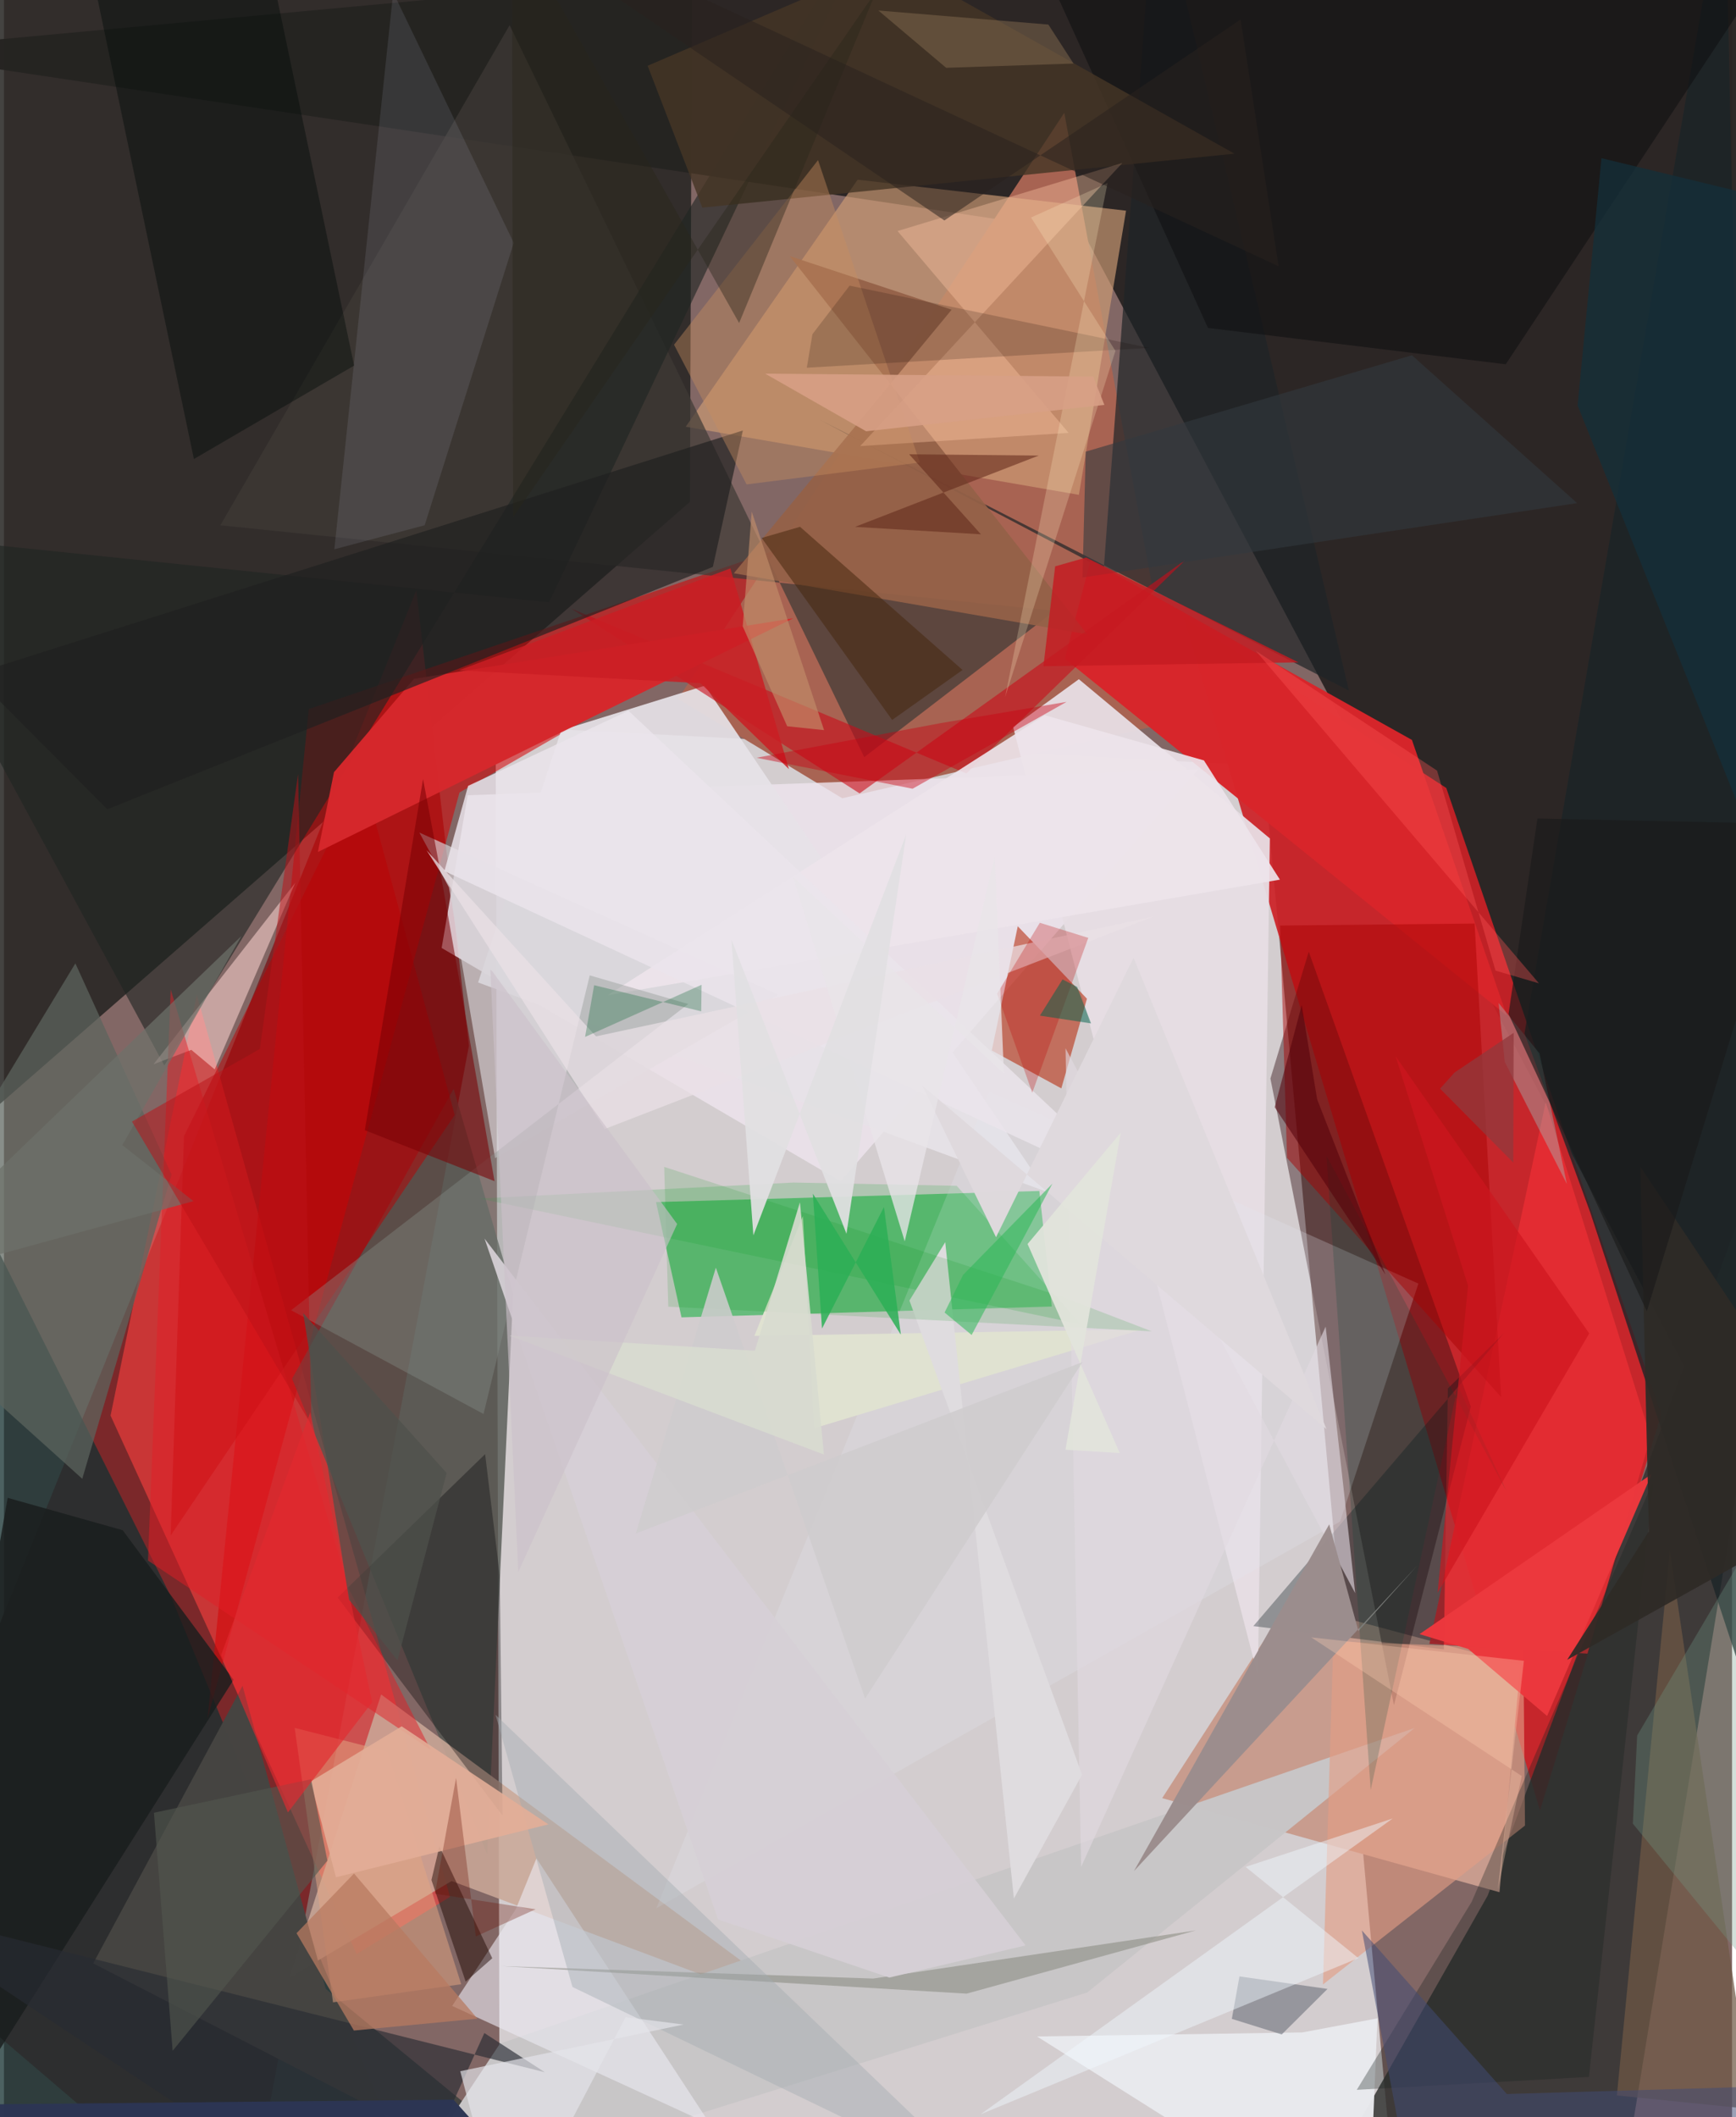 <svg xmlns="http://www.w3.org/2000/svg" width="228" height="278" viewBox="0 0 836 1024"><path fill="#826765" d="M0 0h836v1024H0z"/><path fill="#edeff1" fill-opacity=".753" d="M237.866 351.19l371.447 19.112 62.318 679.95L239.941 1086z"/><path fill="#2a2524" fill-opacity=".98" d="M522.016 112.256L-62 24.564 874-62l-39.53 763.282z"/><path fill="#252421" fill-opacity=".855" d="M-14.006-62L-62 586.348 331.853 242.72l.989-252.413z"/><path fill="#cd2126" fill-opacity=".918" d="M570.816 298.737l126.934 82.381 104 302.971-58.662 191.592z"/><path fill="#7b292b" fill-opacity=".996" d="M-62 934.02l261.488-648.456 25.468 220.138L115.756 1086z"/><path fill="#163131" fill-opacity=".765" d="M-30.147 1086l24.931-485.946 86.039 172.233L210.272 1086z"/><path fill="#05ad32" fill-opacity=".522" d="M506.946 631.913l-179.17 5.248-12.326-55.748 185.452-5.388z"/><path fill="#313231" fill-opacity=".831" d="M621.815 1086l95.988-169.223 157.773-424.849L778.434 1086z"/><path fill="#ff4240" fill-opacity=".588" d="M51.576 684.68l41.703-203.615 122.524 436.397-45.208 27.665z"/><path fill="#d50507" fill-opacity=".561" d="M147.468 342.954l-48.973 488.25 121.876-447.9 276.105-159.177z"/><path fill="#a86453" fill-opacity=".996" d="M567.587 348.683L512.948 54.587 326.111 338.022l79.424 48.07z"/><path fill="#ede5ed" fill-opacity=".808" d="M211.742 458.504l12.588-73.867 353.414-12.59-172.973 199.33z"/><path fill="#c89c8e" d="M733.6 805.28l-10.097 109.917-163.191-45.502 60.964-94.469z"/><path fill="#e6dde3" fill-opacity=".953" d="M606.627 810.743L488.2 351.615l31.808-23.106 92.401 77.012z"/><path fill="#cf9d75" fill-opacity=".659" d="M542.837 101.902L520.03 239.334l-190.212-32.926 83.17-119.489z"/><path fill="#1f2427" fill-opacity=".698" d="M557.089-62l-25.041 337.334-137.278-72.25 255.87 130.933z"/><path fill="#525751" fill-opacity=".784" d="M139.36 666.835l78.2-140.213 28.773 99.043-12.58 271.166z"/><path fill="#caa797" fill-opacity=".871" d="M394.728 976.52L182.476 819.552l-44.25 136.822 78.328-46.59z"/><path fill="#2f0f11" fill-opacity=".427" d="M672.436 824.744l-59.755-303.097 18.544-61.341 78.418 220.018z"/><path fill="#d8252a" fill-opacity=".98" d="M727.014 491.188l-213.78-172.579L525.66 271l155.477 86.874z"/><path fill="#b52706" fill-opacity=".561" d="M523.923 483.045l-33.47-35.052-12.575 60.097 33.65 18.325z"/><path fill="#3f3a36" fill-opacity=".71" d="M104.688 254.073L244.625 12.172l171.56 354.042 92.105-70.751z"/><path fill="#e6e2e8" fill-opacity=".914" d="M504.403 576.42L229.38 475.192l40.206-121.981 69.52-21.57z"/><path fill="#1e2521" fill-opacity=".608" d="M-62 257.73L77.598 515.334 431.498-62 263.684 291.326z"/><path fill="#e52d33" fill-opacity=".937" d="M689.588 795.086l56.276-261.962 50.752 161.853-30.547 104.845z"/><path fill="#1a2527" fill-opacity=".776" d="M767.436 586.507l84.389 257.105L832.654-62 735.59 499.79z"/><path fill="#e3e7f0" fill-opacity=".243" d="M646.357 735.914L315.585 922.95l161.038-395.012 207.64 92.885z"/><path fill="#464542" fill-opacity=".992" d="M155.657 961.948l148.604 122.289L43.177 949.619l72.243-134.258z"/><path fill="#c7c5c6" fill-opacity=".992" d="M524.08 963.67l158.424-127.93L239.93 988.465l-53.394 80.642z"/><path fill="#010204" fill-opacity=".333" d="M161.431 772.66l79.75 105.416-1.31-115.977-7.095-58.777z"/><path fill="#ba0004" fill-opacity=".494" d="M173.538 374.889L87.077 549.541l-6.418 193.077L218.055 539.29z"/><path fill="#946147" fill-opacity=".941" d="M380.111 123.854l143.983 182.96-170.99-29.547 105.365-127.482z"/><path fill="#a80002" fill-opacity=".471" d="M724.294 675.728l-12.84-229.049-94.095.974 3.348 112.377z"/><path fill="#001217" fill-opacity=".318" d="M725.822 644.602L604.42 786.488l92.152 11.256 1.95-126.185z"/><path fill="#f8cfcc" fill-opacity=".573" d="M140.913 426.986l-68.525 87.74 18.265-6.937 11.304 9.448z"/><path fill="#ca0d19" fill-opacity=".6" d="M571.677 270.728L413.917 383.74l-139.39-89.361 191.075 79.734z"/><path fill="#101012" fill-opacity=".584" d="M582.46 158.605L726.518 176.2 884.125-62h-401.76z"/><path fill="#d5282c" fill-opacity=".984" d="M151.877 412.071l229.971-113.036-183.48 29.298-38.705 45.143z"/><path fill="#ebeaf1" fill-opacity=".608" d="M341.73 1027.58l-124.907-57.386 30.76-46.696 10.032-24.686z"/><path fill="#20201f" fill-opacity=".675" d="M342.948 274.195l14.509-65.988L-15.04 326.081l65.03 65.347z"/><path fill="#d4d2d6" fill-opacity=".678" d="M200.957 402.681l14.342 26.58 22.29 130.914 137.14-79.055z"/><path fill="#e9eaee" fill-opacity=".973" d="M499.779 984.963l128.275-1.943 36.41-6.816L659.887 1086z"/><path fill="#5c645d" fill-opacity=".729" d="M81.074 568.092L34.552 465.945-62 625.32l99.89 89.921z"/><path fill="#e39d86" fill-opacity=".631" d="M735.046 797.366l-91.952-3.516-4.993 165.96 97.732-76.856z"/><path fill="#e3a583" fill-opacity=".514" d="M159.187 968.458L140.65 835.714l44.899 11.468 35.648 112.523z"/><path fill="#453525" fill-opacity=".812" d="M337.862 100.426l257.413-26.095L429.53-18.924l-118.14 50.73z"/><path fill="#191d1d" fill-opacity=".812" d="M111.08 812.445L-62 1086 1.804 724.454l55.62 15.65z"/><path fill="#d7def7" fill-opacity=".106" d="M159.836 265.654l43.697-11.612L246.62 117.45 188.304-3.705z"/><path fill="#fbc3a3" fill-opacity=".396" d="M414.21 215.751L541.082 78.79l-108.793 32.955 82.769 97.623z"/><path fill="#ede4eb" fill-opacity=".91" d="M617.266 425.448l-36.764-57.67-77.01-21.874-211.47 135.461z"/><path fill="#e0e2d1" d="M363.022 646.13l23.477-57.951 5.457 102.602 158.69-47.825z"/><path fill="#020b09" fill-opacity=".412" d="M169.394 176.823l-77.506 45.192L33.547-56.48l91.74 22.868z"/><path fill="#767a6c" fill-opacity=".439" d="M240.552 950.927l225.144 13.326 110.952-30.588-156.154 23.287z"/><path fill="#00a020" fill-opacity=".169" d="M520.91 640.492l-60.014-66.963-78.985-1.575-151.979 7.73z"/><path fill="#6e5844" fill-opacity=".718" d="M896.452 1025.242l-46.282 23.989-44.266-299.241-25.614 263.507z"/><path fill="#89918c" fill-opacity=".369" d="M283.39 471.755l47.63 13.85L138.901 633.71l93.108 50.194z"/><path fill="#790005" fill-opacity=".561" d="M174.578 546.643l28.17-169.803 7.588 40.426 26.995 154.016z"/><path fill="#e31e26" fill-opacity=".49" d="M80.68 478.552l-10.995 276.24 136.785 91.52-39.6-77.768z"/><path fill="#282b32" fill-opacity=".639" d="M232.391 983.3l29.278 18.98L-62 920.947 186.104 1086z"/><path fill="#32393f" fill-opacity=".58" d="M521.78 279.307l239.288-35.959-79.933-71.525-157.814 46.627z"/><path fill="#686c77" fill-opacity=".565" d="M594.01 976.45l24.148 7.545 22.15-22.03-42.606-6.04z"/><path fill="#e1d9e2" fill-opacity=".612" d="M639.4 641.64l14.283 128.9-140.117-263.51 7.532 395.96z"/><path fill="#8bf6f3" fill-opacity=".29" d="M756.1 572.668l-13.256-63.166-19.783-24.406 2.979 28.512z"/><path fill="#dedbde" fill-opacity=".992" d="M455.367 600.798l33.215 317.447 32.975-59.894-83.518-229.332z"/><path fill="#f0f8ff" fill-opacity=".459" d="M600.665 902.956l71.179-23.423L472.472 1022.6l182.756-75.549z"/><path fill="#9b8d8d" fill-opacity=".992" d="M546.667 904.968l94.456-167.691 14.132 51.613 28.334-31.552z"/><path fill="#1d0600" fill-opacity=".471" d="M210.672 892.978l-3.87 16.308 16.559 49.149 12.861-11.303z"/><path fill="#17211f" fill-opacity=".318" d="M654.445 1010.78l55.607-90.959 88.092-204.164-31.385 288.875z"/><path fill="#ebe5ec" fill-opacity=".835" d="M213.075 421.315l11.46-41.22 77.573-36.353 250.64 235.523z"/><path fill="#c78d60" fill-opacity=".412" d="M359.257 234.291l83.791-10.592-49.22-146.254-69.654 89.29z"/><path fill="#c41b21" fill-opacity=".824" d="M502.868 322.23l5.667-48.302 14.994-4.279 102.73 50.728z"/><path fill="#a1acb1" fill-opacity=".427" d="M468.357 1050.645L237.818 829.377l37.218 131.657 173.723 83.857z"/><path fill="#ca1e24" fill-opacity=".851" d="M220.101 324.216l131.33-49.3 28.301 97.077-42.776-41.559z"/><path fill="#14303a" fill-opacity=".745" d="M761.286 196.1l88.738 220.8L898 106.796 772.83 76.511z"/><path fill="#414b74" fill-opacity=".525" d="M898 1007.782l-170.97 5.01-70.11-79.121L685.62 1086z"/><path fill="#60281a" fill-opacity=".561" d="M437.906 219.718l34.724 38.707-60.913-3.596 88.877-34.492z"/><path fill="#130702" fill-opacity=".18" d="M554.047 168.261L409.1 138.155l-17.98 23.483-2.73 16.22z"/><path fill="#45260c" fill-opacity=".518" d="M429.687 348.214l-63.133-88.015 18.56-5.404 78.621 69.244z"/><path fill="#836c50" fill-opacity=".498" d="M517.435 30.733L455.811 32.8 423.024 5.085l82.231 6.795z"/><path fill="#e3ae97" fill-opacity=".898" d="M148.338 861.656l12.291 46.31 102.755-25.582-70.982-47.424z"/><path fill="#eb383d" fill-opacity=".988" d="M684.825 790.365l112.273-77.393-50.582 116.982-38.15-32.414z"/><path fill="#e4e4ea" fill-opacity=".675" d="M300.753 975.63l28.015 3.568-108.026 22.574L242.916 1086z"/><path fill="#00920f" fill-opacity=".141" d="M555.278 643.922l-43.37-16.657-192.501-62.885 1.977 67.61z"/><path fill="#004536" fill-opacity=".2" d="M661.188 865.754l42.204-195.519 23.369 50.786-86.995-162.087z"/><path fill="#ca0212" fill-opacity=".427" d="M514.054 339.469l-60.96 10.294-89.025 16.739 75.496 14.974z"/><path fill="#53574f" fill-opacity=".612" d="M156.464 899.927l-74.86 91.985-9.04-115.148 76.037-16.22z"/><path fill="#ffeec8" fill-opacity=".239" d="M484.332 337.205L537.703 169.7l-40.826-64.512 37.01-16.656z"/><path fill="#709a88" fill-opacity=".306" d="M788.015 882.043l71.002 86.914L898 656.386 790.1 839.419z"/><path fill="#ded8dc" fill-opacity=".992" d="M546.47 463.246l93.342 228.003L444.195 525l35.737 73.408z"/><path fill="#eae0e6" fill-opacity=".722" d="M286.411 501.256l269.794-57.97-265.553 102.773-86.21-134.833z"/><path fill="#c28e6a" fill-opacity=".643" d="M357.393 302.949l21.517 48.323 17.831 1.864-34.983-105.686z"/><path fill="#02612c" fill-opacity=".286" d="M337.492 476.305l-56.36 25.213 4.385-25.002 51.796 12.625z"/><path fill="#bd0000" fill-opacity=".267" d="M524.568 453.614l-27.098 74.902-17.015-47.913 20.666-34.29z"/><path fill="#28261a" fill-opacity=".408" d="M422.075-4.433L246.313 250.146l-.548-288.817 109.888 194.9z"/><path fill="#2f2a26" fill-opacity=".929" d="M795.772 740.632l-4.137-176.356L898 723.664l-141.758 79.124z"/><path fill="#6d726a" fill-opacity=".698" d="M114.897 452.693l-57.64 101.159 34.44 27.1L-62 623.039z"/><path fill="#bc1318" fill-opacity=".518" d="M123.802 507.333l18.482-132.972 6.476 314.915L61.917 542.46z"/><path fill="#d6d0d6" fill-opacity=".929" d="M494.226 940.934l-65.92 15.56-82.859-28.114-112.955-329.314z"/><path fill="#1a1a1b" fill-opacity=".655" d="M727.87 490.433l66.899 143.783 72.206-235.664-125.11-2.676z"/><path fill="#b87a60" fill-opacity=".741" d="M169.35 906.154l59.71 70.203-59.775 5.743-27.746-47.086z"/><path fill="#e3292f" fill-opacity=".643" d="M137.378 876.613l40.747-53.276L148.189 683l-43.162 117.528z"/><path fill="#2d3654" fill-opacity=".992" d="M230.948 1030.606l-236.967-3.29L-62 1018.34l279.505-2.78z"/><path fill="#ff5556" fill-opacity=".353" d="M742.59 475.604l-21.015-6.15-28.278-96.73-87.73-57.983z"/><path fill="#e9e4e8" fill-opacity=".765" d="M381.816 424.256l101.94 94.972-4.443-105.115-43.544 186.285z"/><path fill="#ffcdb3" fill-opacity=".322" d="M722.666 914l11.582-55.006-101.844-67.061 102.897 11.36z"/><path fill="#cecccd" fill-opacity=".867" d="M416.589 821.525l-72.196-208.404-38.712 128.549 216.135-82.901z"/><path fill="#4e514b" fill-opacity=".722" d="M166.944 773.723L144.73 635.056l69.425 77.377-23.763 90.614z"/><path fill="#540009" fill-opacity=".557" d="M614.748 535.522l13.071-49.368 7.455 45.512 33.07 84.83z"/><path fill="#02654e" fill-opacity=".51" d="M501.166 491.227l10.944-17.518 7.044 3.622 6.744 17.655z"/><path fill="#d7a086" fill-opacity=".89" d="M368.26 180.73l48.824 27.864L532.35 195.84l-5.39-13.685z"/><path fill="#2a221d" fill-opacity=".518" d="M616.64 128.79L206.819-62 454.95 106.63 598.246 9.423z"/><path fill="#d8dbd0" fill-opacity=".902" d="M363.272 653.309l21.8-71.81L396.67 703.51l-152.136-57.523z"/><path fill="#2cb856" fill-opacity=".545" d="M463.972 616.643l-8.922 18.177 13.085 10.864 39.078-73.193z"/><path fill="#680e01" fill-opacity=".302" d="M208.477 915.928l10.24-56.008 9.536 76.674 28.93-13.151z"/><path fill="#91393d" fill-opacity=".765" d="M730.35 499.539l-.19 62.748-35.41-35.74 7.04-7.836z"/><path fill="#e2e4dc" fill-opacity=".937" d="M495.198 601.68l45.082-53.86-26.738 153.344 26.266 1.635z"/><path fill="#ce151e" fill-opacity=".671" d="M693.54 770.42l73.383-125.493-93.707-134.095 35.063 110.967z"/><path fill="#e1e0e2" fill-opacity=".933" d="M351.934 454.448l55.645 142.259 28.895-193.028-73.924 193.804z"/><path fill="#ccc0c9" fill-opacity=".62" d="M248.814 760.315l-13.515-291.343.935.82 89.43 122.217z"/><path fill="#2caf56" fill-opacity=".851" d="M395.75 642.574l-4.414-65.22 42.56 68.194-8.178-61.75z"/></svg>